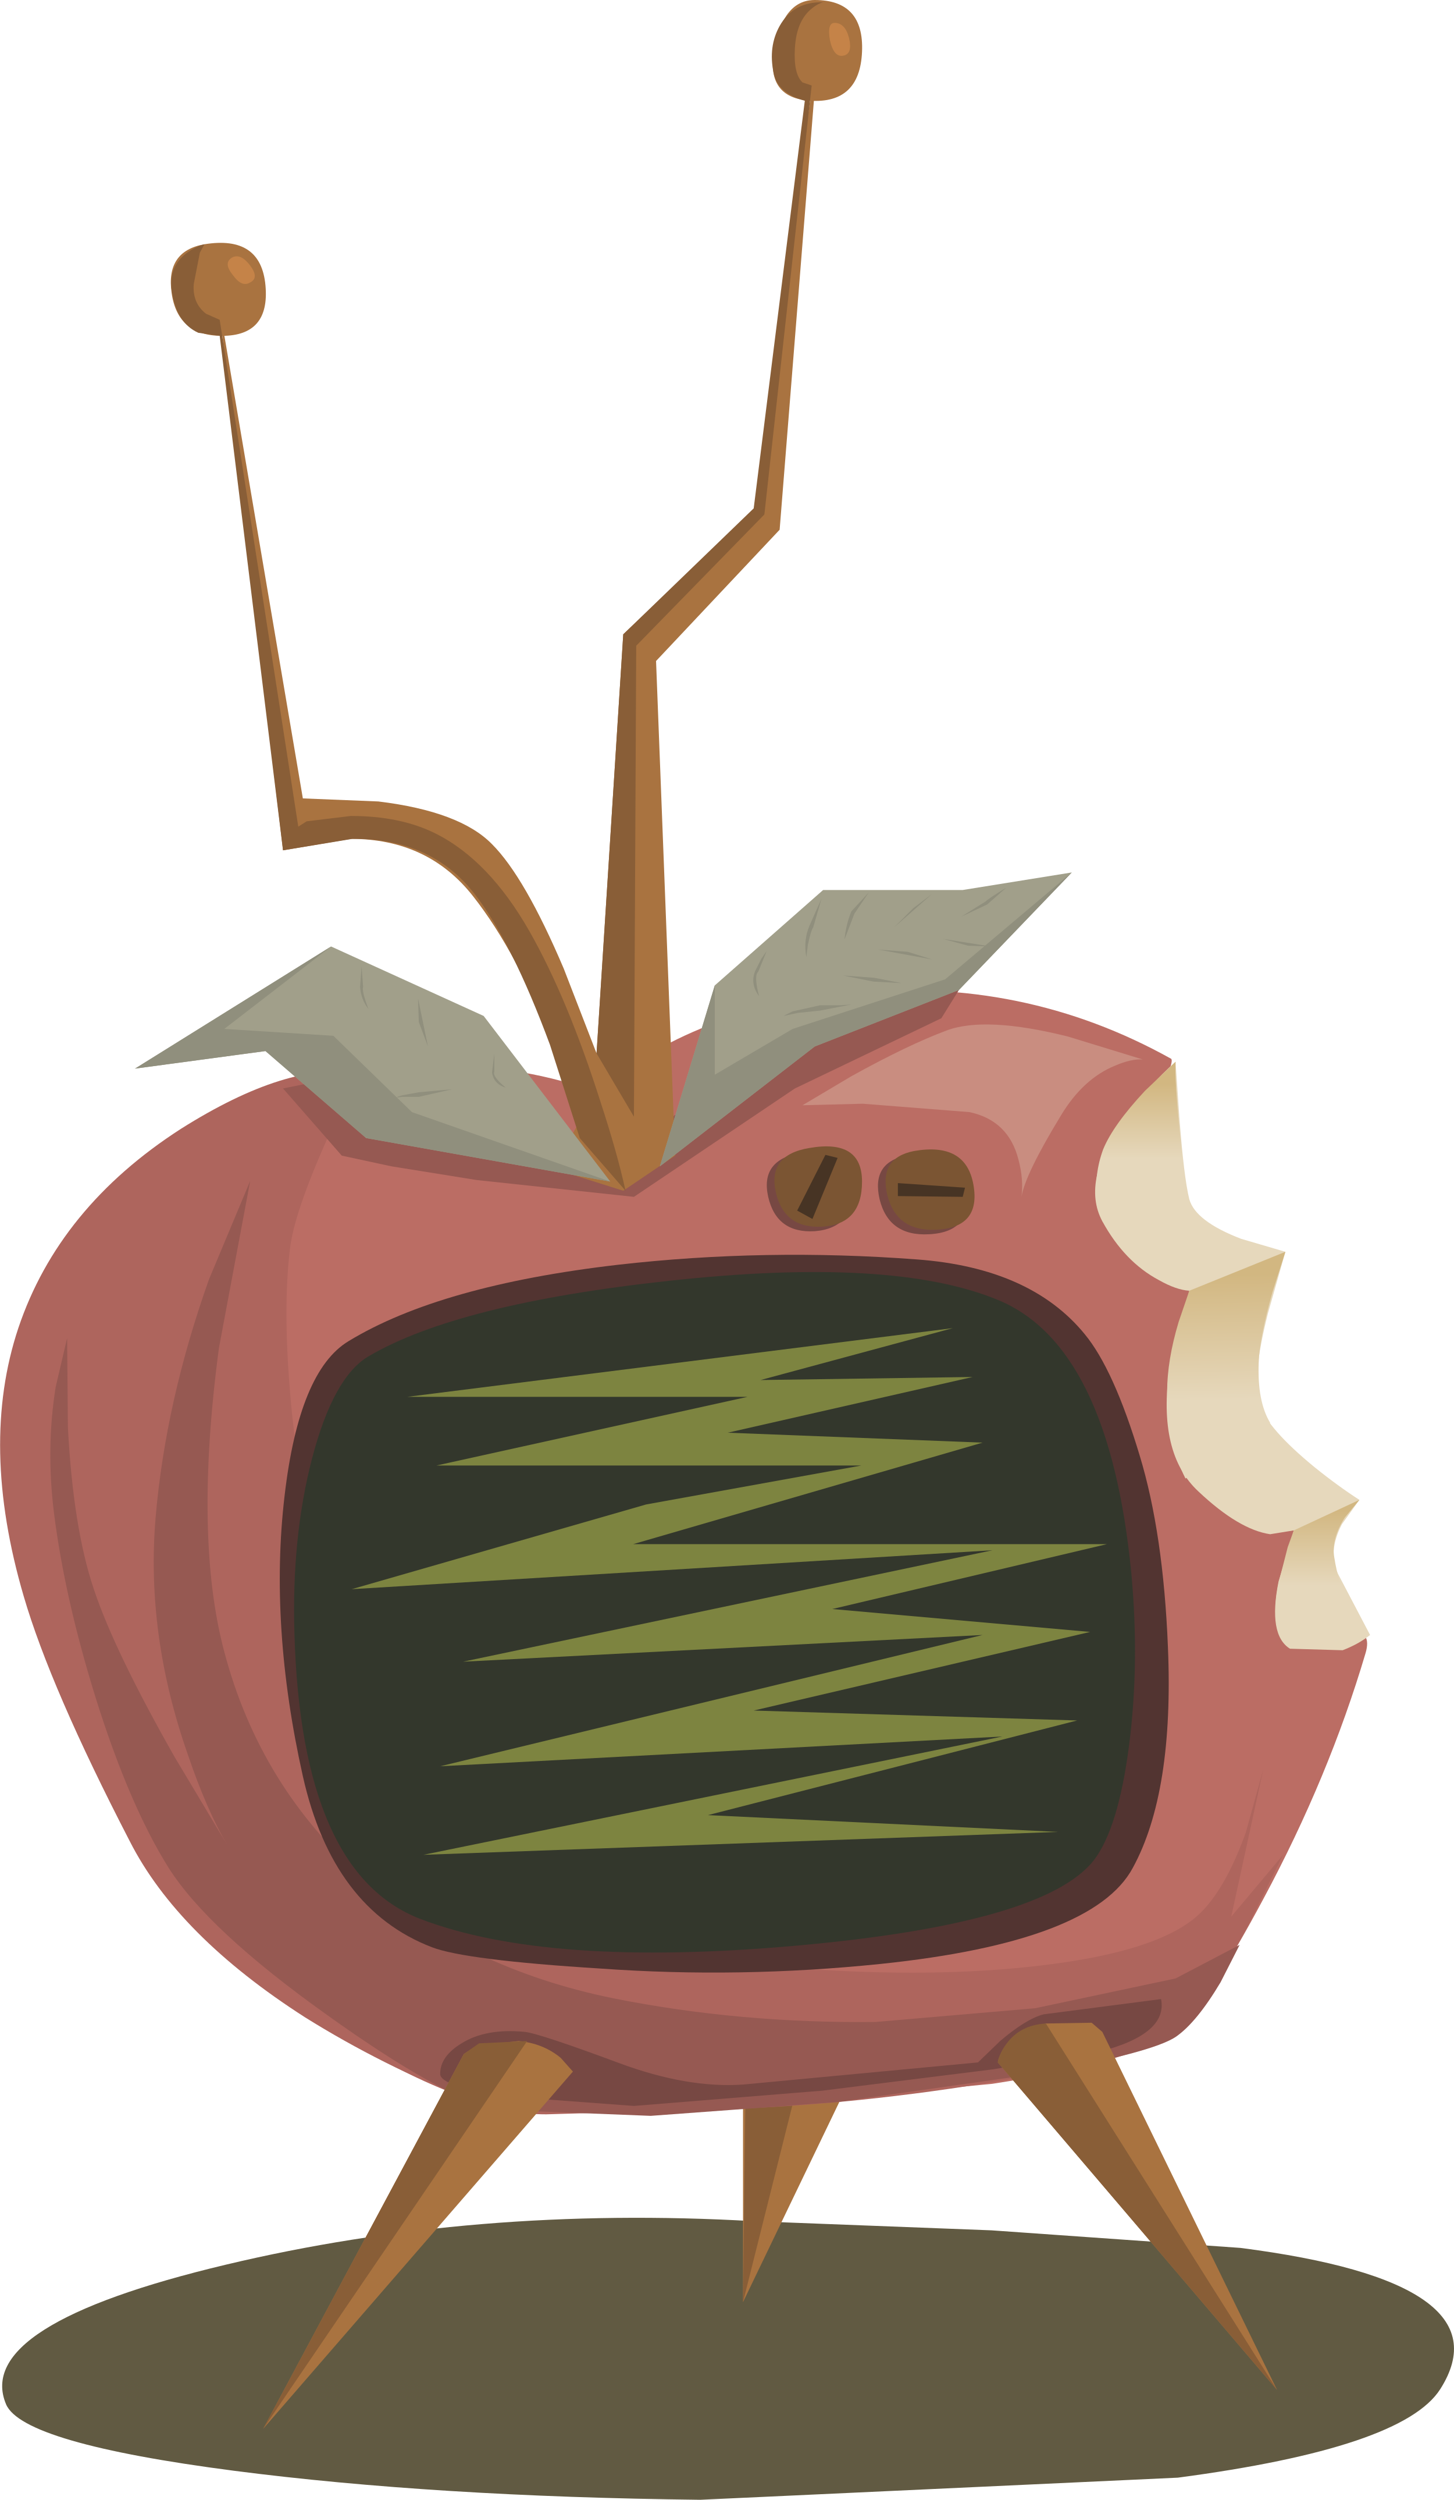 <?xml version="1.0" encoding="UTF-8" standalone="no"?>
<svg xmlns:xlink="http://www.w3.org/1999/xlink" height="163.75px" width="95.3px" xmlns="http://www.w3.org/2000/svg">
  <g transform="matrix(1.0, 0.0, 0.0, 1.0, 0.0, 0.0)">
    <use height="18.45" transform="matrix(1.0, 0.0, 0.0, 1.0, 0.15, 145.3)" width="95.15" xlink:href="#sprite0"/>
    <use height="159.1" transform="matrix(1.0, 0.0, 0.0, 1.0, 0.0, 0.0)" width="89.8" xlink:href="#shape1"/>
  </g>
  <defs>
    <g id="sprite0" transform="matrix(1.0, 0.0, 0.0, 1.0, 0.05, 0.0)">
      <use height="18.45" transform="matrix(1.0, 0.0, 0.0, 1.0, -0.05, 0.0)" width="95.15" xlink:href="#shape0"/>
    </g>
    <g id="shape0" transform="matrix(1.0, 0.0, 0.0, 1.0, 0.05, 0.0)">
      <path d="M81.1 1.95 Q98.65 4.2 94.2 11.2 91.75 15.05 77.0 17.0 L45.7 18.45 Q28.3 18.25 15.15 16.55 1.3 14.75 0.2 12.2 -2.0 7.0 14.6 3.05 30.95 -0.85 49.2 0.2 L64.8 0.8 81.1 1.95" fill="#615a42" fill-rule="evenodd" stroke="none"/>
    </g>
    <g id="shape1" transform="matrix(1.0, 0.0, 0.0, 1.0, 0.0, 0.0)">
      <path d="M48.7 136.55 L55.85 135.95 48.7 150.8 48.7 136.55" fill="#a97340" fill-rule="evenodd" stroke="none"/>
      <path d="M51.95 137.85 L48.7 150.8 48.85 137.95 51.95 137.85" fill="#895e37" fill-rule="evenodd" stroke="none"/>
      <path d="M81.15 89.8 Q81.65 93.35 82.25 94.25 L84.25 96.8 Q85.75 98.85 85.95 100.25 86.15 101.5 85.3 103.25 84.55 104.8 84.8 105.1 86.15 106.8 88.5 106.8 89.95 106.8 89.5 108.3 87.1 116.4 82.8 124.4 79.25 131.05 77.25 132.85 74.8 135.0 65.05 136.5 L54.1 137.55 47.65 138.0 36.1 138.4 Q29.45 138.4 20.25 131.85 11.15 125.35 7.65 118.25 2.35 107.7 1.15 99.15 -0.8 85.2 7.85 77.15 16.15 69.35 28.45 69.7 34.6 69.85 39.1 71.55 45.45 66.05 55.75 65.05 67.05 63.95 76.75 69.35 77.05 69.5 75.5 72.7 73.65 76.35 75.1 79.4 75.4 80.05 77.3 81.5 79.25 82.95 79.95 84.55 80.6 85.95 81.15 89.8" fill="#bb6d64" fill-rule="evenodd" stroke="none"/>
      <path d="M23.5 70.3 L21.4 74.7 Q19.25 79.55 19.0 81.85 18.55 85.6 19.0 91.05 19.55 98.15 21.55 103.25 25.15 112.6 29.65 118.15 37.15 127.45 47.9 128.55 59.4 129.75 67.8 128.8 75.0 128.0 77.9 125.95 80.05 124.5 81.65 120.05 L82.8 115.9 80.7 125.55 84.1 121.5 81.8 126.15 Q79.15 131.1 77.25 132.85 75.15 134.8 64.7 136.45 55.1 138.0 46.2 138.2 L35.8 138.5 Q33.2 138.5 30.75 137.55 25.05 135.3 20.0 132.15 11.65 126.8 8.5 120.6 3.3 110.55 1.55 104.55 -1.35 94.65 1.2 87.0 3.85 79.1 11.85 73.95 18.9 69.5 23.5 70.3" fill="#ae655d" fill-rule="evenodd" stroke="none"/>
      <path d="M36.85 74.55 L41.4 75.15 56.85 63.7 62.85 64.85 61.7 66.7 52.1 71.3 41.55 78.4 31.25 77.3 25.65 76.4 22.4 75.7 18.55 71.3 23.0 70.4 36.85 74.55" fill="#965952" fill-rule="evenodd" stroke="none"/>
      <path d="M43.0 43.3 L44.25 75.7 40.85 78.0 36.25 76.55 37.85 73.7 36.2 68.45 Q33.95 62.45 31.0 58.7 28.05 54.95 23.0 54.95 L18.55 55.7 14.25 19.3 19.85 52.3 24.8 52.5 Q30.15 53.15 32.25 55.3 34.4 57.45 36.95 63.45 L39.1 69.0 40.85 41.55 49.4 33.45 53.7 2.15 51.1 34.7 43.0 43.3" fill="#a97340" fill-rule="evenodd" stroke="none"/>
      <path d="M40.0 77.4 L24.0 74.55 17.4 68.85 8.85 70.0 21.7 62.0 31.7 66.55 40.0 77.4" fill="#a19f8a" fill-rule="evenodd" stroke="none"/>
      <path d="M43.25 76.4 L46.85 64.55 53.95 58.3 63.1 58.3 70.25 57.15 62.85 64.85 53.4 68.55 43.25 76.4" fill="#a19f8a" fill-rule="evenodd" stroke="none"/>
      <path d="M13.4 16.0 Q17.1 15.4 17.4 18.7 17.7 22.0 14.55 22.0 11.65 22.0 11.25 19.2 10.85 16.45 13.4 16.0" fill="#a97340" fill-rule="evenodd" stroke="none"/>
      <path d="M53.4 0.0 Q56.65 0.0 56.5 3.4 56.35 6.8 53.1 6.6 50.15 6.4 50.75 3.2 51.35 0.0 53.4 0.0" fill="#a97340" fill-rule="evenodd" stroke="none"/>
      <path d="M81.35 81.15 L84.25 82.0 83.1 86.05 Q82.0 90.4 82.55 92.0 83.1 93.6 86.15 96.1 87.7 97.35 89.1 98.25 L87.95 99.85 Q87.0 101.7 87.7 103.1 L89.8 107.1 Q89.05 107.7 88.0 108.1 L84.55 108.0 Q83.1 107.1 83.8 103.6 L84.8 100.25 83.25 100.5 Q81.2 100.2 78.55 97.7 75.85 95.2 76.65 89.65 L77.95 84.55 Q77.1 84.5 75.95 83.85 73.7 82.65 72.25 80.0 70.8 77.3 73.8 73.15 75.3 71.1 77.05 69.55 L77.3 73.2 Q77.6 77.15 77.95 78.55 78.35 80.0 81.35 81.15" fill="#e6d8bc" fill-rule="evenodd" stroke="none"/>
      <path d="M84.25 82.0 L83.4 84.65 Q82.55 87.65 82.5 89.25 82.4 91.8 83.25 93.2 L77.7 96.85 Q76.5 94.5 76.5 91.15 76.5 89.1 77.25 86.6 L77.95 84.55 84.25 82.0" fill="url(#gradient0)" fill-rule="evenodd" stroke="none"/>
      <path d="M77.05 69.55 Q76.95 71.05 77.7 77.65 L72.25 80.0 71.9 78.65 Q71.7 76.95 72.3 75.3 72.95 73.7 75.05 71.45 L77.05 69.55" fill="url(#gradient1)" fill-rule="evenodd" stroke="none"/>
      <path d="M88.15 99.4 Q87.25 100.8 87.45 102.0 87.75 103.9 88.3 104.45 L83.7 106.6 Q83.45 105.4 83.8 103.7 L84.4 101.35 84.8 100.25 89.1 98.25 88.15 99.4" fill="url(#gradient2)" fill-rule="evenodd" stroke="none"/>
      <path d="M16.4 77.35 L14.35 88.3 Q12.7 100.7 14.7 108.2 17.05 117.1 23.9 123.1 30.6 128.95 40.2 130.9 48.45 132.55 57.4 132.45 L67.85 131.55 77.05 129.6 81.25 127.4 80.0 129.85 Q78.45 132.45 77.1 133.4 75.6 134.45 67.9 135.85 L54.85 137.7 42.65 138.6 32.5 138.2 Q28.85 137.3 21.45 132.0 13.65 126.45 11.05 122.35 8.45 118.2 6.25 111.15 4.25 104.7 3.55 99.2 3.0 94.9 3.65 90.85 L4.4 87.65 4.45 93.5 Q4.8 100.1 6.15 104.1 7.5 108.15 11.45 115.1 L14.95 120.95 Q13.55 118.6 12.3 114.9 9.55 107.05 10.2 99.4 10.85 91.8 13.7 83.8 L16.4 77.35" fill="#965952" fill-rule="evenodd" stroke="none"/>
      <path d="M53.9 136.95 L41.55 137.95 33.45 137.35 Q28.85 136.7 28.85 135.85 28.85 134.7 30.25 133.85 31.85 132.85 34.4 133.1 35.35 133.2 40.6 135.15 45.05 136.8 48.7 136.55 L64.1 135.1 65.55 133.7 Q67.25 132.25 68.4 131.95 L76.1 130.95 Q76.55 133.25 72.05 134.4 L65.1 135.55 53.9 136.95" fill="#774843" fill-rule="evenodd" stroke="none"/>
      <path d="M18.65 98.0 Q19.6 89.8 22.85 87.85 28.85 84.2 40.5 82.85 50.15 81.75 60.1 82.5 67.55 83.05 71.1 87.4 73.0 89.7 74.7 95.35 76.25 100.45 76.55 107.9 76.95 117.4 74.25 122.35 71.65 127.2 57.7 128.65 48.45 129.6 39.35 128.95 30.5 128.4 28.3 127.55 21.8 125.05 19.85 116.35 17.65 106.5 18.65 98.0" fill="#523431" fill-rule="evenodd" stroke="none"/>
      <path d="M20.45 95.55 Q21.85 90.2 24.15 88.85 30.0 85.4 43.85 83.9 58.5 82.3 65.4 85.15 72.7 88.15 74.15 103.05 74.7 108.95 74.0 114.35 73.3 119.75 71.7 121.85 68.45 126.0 52.2 127.45 35.9 128.9 27.55 125.7 19.75 122.7 19.3 107.05 19.1 100.75 20.45 95.55" fill="#33372c" fill-rule="evenodd" stroke="none"/>
      <path d="M62.45 87.0 L49.85 90.4 63.75 90.2 47.7 93.85 64.4 94.5 41.5 101.15 72.55 101.15 54.55 105.4 71.45 106.9 49.4 112.05 70.6 112.7 46.4 118.9 69.35 120.0 27.75 121.5 65.7 113.75 28.85 115.7 64.4 107.1 30.35 108.85 65.05 101.55 23.05 104.1 42.35 98.55 56.45 96.0 28.6 96.0 49.0 91.5 26.7 91.5 62.45 87.0" fill="#7d8440" fill-rule="evenodd" stroke="none"/>
      <path d="M70.0 67.9 L74.9 69.4 Q74.15 69.35 73.1 69.8 71.0 70.65 69.55 73.05 67.2 76.9 66.95 78.4 67.1 77.25 66.75 75.95 66.1 73.4 63.55 72.85 L56.55 72.3 52.6 72.4 55.8 70.5 Q59.5 68.45 62.05 67.5 64.6 66.55 70.0 67.9" fill="#c98d80" fill-rule="evenodd" stroke="none"/>
      <path d="M52.55 75.5 Q56.0 74.9 56.0 77.65 56.0 80.45 53.4 80.65 50.9 80.8 50.35 78.4 49.8 75.95 52.55 75.5" fill="#774843" fill-rule="evenodd" stroke="none"/>
      <path d="M59.4 75.7 Q62.8 75.1 63.3 77.9 63.8 80.7 60.9 80.85 58.25 81.0 57.65 78.55 57.1 76.15 59.4 75.7" fill="#774843" fill-rule="evenodd" stroke="none"/>
      <path d="M53.05 75.2 Q56.5 74.6 56.5 77.4 56.5 80.2 53.9 80.35 51.4 80.5 50.85 78.1 50.3 75.65 53.05 75.2" fill="#7b5533" fill-rule="evenodd" stroke="none"/>
      <path d="M59.9 75.4 Q63.3 74.8 63.8 77.6 64.3 80.4 61.4 80.55 58.75 80.7 58.15 78.25 57.6 75.85 59.9 75.4" fill="#7b5533" fill-rule="evenodd" stroke="none"/>
      <path d="M54.1 75.65 L54.9 75.85 53.25 79.85 52.25 79.3 54.1 75.65" fill="#473424" fill-rule="evenodd" stroke="none"/>
      <path d="M63.25 77.8 L63.1 78.4 58.85 78.35 58.85 77.5 63.25 77.8" fill="#473424" fill-rule="evenodd" stroke="none"/>
      <path d="M30.4 134.55 L31.25 134.0 34.0 133.7 Q35.6 133.85 36.75 134.8 L37.55 135.7 17.25 159.1 30.4 134.55" fill="#a97340" fill-rule="evenodd" stroke="none"/>
      <path d="M65.4 135.1 Q65.45 134.7 65.85 134.15 66.7 133.1 68.55 132.55 L71.55 132.5 72.25 133.1 83.7 156.55 65.4 135.1" fill="#a97340" fill-rule="evenodd" stroke="none"/>
      <path d="M34.55 133.7 L17.25 159.1 30.4 134.55 31.4 133.85 34.55 133.7" fill="#895e37" fill-rule="evenodd" stroke="none"/>
      <path d="M68.55 132.55 L83.7 156.55 65.4 135.1 Q65.5 134.5 65.95 133.9 66.85 132.65 68.55 132.55" fill="#895e37" fill-rule="evenodd" stroke="none"/>
      <path d="M14.4 22.0 L13.0 21.8 Q11.55 21.15 11.25 19.0 11.05 17.5 12.2 16.6 12.8 16.15 13.4 16.0 L13.1 16.55 12.7 18.6 Q12.6 19.85 13.5 20.55 L14.4 20.95 19.55 54.15 20.1 53.8 23.0 53.45 Q26.25 53.45 28.55 54.6 32.05 56.35 34.7 61.0 37.2 65.4 39.35 72.15 40.45 75.5 41.0 78.0 L38.0 74.55 36.05 68.45 Q33.55 61.7 31.1 58.55 28.25 54.9 23.1 54.95 L18.55 55.7 14.4 22.0" fill="#895e37" fill-rule="evenodd" stroke="none"/>
      <path d="M53.95 0.15 Q53.55 0.25 53.1 0.65 52.2 1.45 52.1 3.15 52.0 4.85 52.6 5.4 L53.2 5.6 50.1 33.7 41.7 42.3 41.55 73.15 39.1 69.0 40.85 41.55 49.4 33.3 52.75 6.6 Q50.95 6.1 50.7 4.75 50.35 3.05 51.1 1.7 52.0 0.1 53.95 0.15" fill="#895e37" fill-rule="evenodd" stroke="none"/>
      <path d="M54.7 1.5 Q55.4 1.5 55.65 2.5 55.9 3.55 55.25 3.65 54.65 3.75 54.4 2.65 54.2 1.5 54.7 1.5" fill="#c58348" fill-rule="evenodd" stroke="none"/>
      <path d="M15.25 16.85 Q15.8 16.6 16.4 17.4 17.0 18.2 16.4 18.5 15.85 18.85 15.25 18.0 14.6 17.2 15.25 16.85" fill="#c58348" fill-rule="evenodd" stroke="none"/>
      <path d="M21.7 62.0 L14.7 67.4 21.85 67.85 27.0 72.85 40.0 77.4 24.0 74.55 17.4 68.85 8.85 70.0 21.7 62.0" fill="#908f7d" fill-rule="evenodd" stroke="none"/>
      <path d="M46.85 64.55 L46.85 70.4 51.95 67.4 61.95 64.15 70.25 57.15 62.85 64.85 53.4 68.55 43.25 76.4 46.85 64.55" fill="#908f7d" fill-rule="evenodd" stroke="none"/>
      <path d="M23.6 64.65 L23.7 63.3 23.8 64.65 Q23.7 64.9 24.15 66.1 23.65 65.45 23.6 64.65" fill="#908f7d" fill-rule="evenodd" stroke="none"/>
      <path d="M27.4 65.4 L28.05 68.55 27.45 66.95 27.4 65.4" fill="#908f7d" fill-rule="evenodd" stroke="none"/>
      <path d="M27.45 71.85 L26.4 71.85 Q25.65 71.95 26.35 71.75 L27.45 71.55 29.65 71.35 27.45 71.85" fill="#908f7d" fill-rule="evenodd" stroke="none"/>
      <path d="M32.25 70.25 L32.4 69.0 32.4 70.2 Q32.25 70.5 33.15 71.25 32.35 71.0 32.25 70.25" fill="#908f7d" fill-rule="evenodd" stroke="none"/>
      <path d="M49.5 63.6 L49.9 62.8 50.25 62.3 49.7 63.65 Q49.4 63.9 49.75 65.25 49.15 64.45 49.5 63.6" fill="#908f7d" fill-rule="evenodd" stroke="none"/>
      <path d="M51.95 66.25 L53.75 65.85 55.1 65.85 55.8 65.8 53.75 66.2 52.3 66.35 51.35 66.55 51.95 66.25" fill="#908f7d" fill-rule="evenodd" stroke="none"/>
      <path d="M53.05 60.65 L53.85 58.85 53.3 60.75 Q53.15 60.95 52.95 61.9 L52.85 62.7 Q52.65 61.6 53.05 60.65" fill="#908f7d" fill-rule="evenodd" stroke="none"/>
      <path d="M57.3 64.05 L59.1 64.4 57.25 64.3 55.25 63.9 57.3 64.05" fill="#908f7d" fill-rule="evenodd" stroke="none"/>
      <path d="M55.8 59.7 L56.95 58.45 56.0 59.85 55.35 61.55 Q55.45 60.55 55.8 59.7" fill="#908f7d" fill-rule="evenodd" stroke="none"/>
      <path d="M61.1 62.85 L57.55 62.2 59.5 62.35 61.1 62.85" fill="#908f7d" fill-rule="evenodd" stroke="none"/>
      <path d="M61.1 58.55 L58.6 60.75 59.85 59.5 61.1 58.55" fill="#908f7d" fill-rule="evenodd" stroke="none"/>
      <path d="M61.8 61.5 L64.95 62.0 63.45 61.95 61.8 61.5" fill="#908f7d" fill-rule="evenodd" stroke="none"/>
      <path d="M64.6 59.05 Q64.8 58.85 65.95 58.15 L64.7 59.25 63.0 60.05 64.6 59.05" fill="#908f7d" fill-rule="evenodd" stroke="none"/>
    </g>
    <linearGradient gradientTransform="matrix(1.0E-4, 0.005, 0.005, -1.0E-4, 80.4, 87.6)" gradientUnits="userSpaceOnUse" id="gradient0" spreadMethod="pad" x1="-819.2" x2="819.2">
      <stop offset="0.0" stop-color="#d2b781"/>
      <stop offset="1.0" stop-color="#e6d8bc"/>
    </linearGradient>
    <linearGradient gradientTransform="matrix(0.0, 0.003, 0.003, 0.0, 74.7, 73.45)" gradientUnits="userSpaceOnUse" id="gradient1" spreadMethod="pad" x1="-819.2" x2="819.2">
      <stop offset="0.0" stop-color="#d2b781"/>
      <stop offset="1.0" stop-color="#e6d8bc"/>
    </linearGradient>
    <linearGradient gradientTransform="matrix(0.0, 0.003, 0.003, 0.0, 86.35, 101.4)" gradientUnits="userSpaceOnUse" id="gradient2" spreadMethod="pad" x1="-819.2" x2="819.2">
      <stop offset="0.0" stop-color="#d2b781"/>
      <stop offset="1.0" stop-color="#e6d8bc"/>
    </linearGradient>
  </defs>
</svg>
